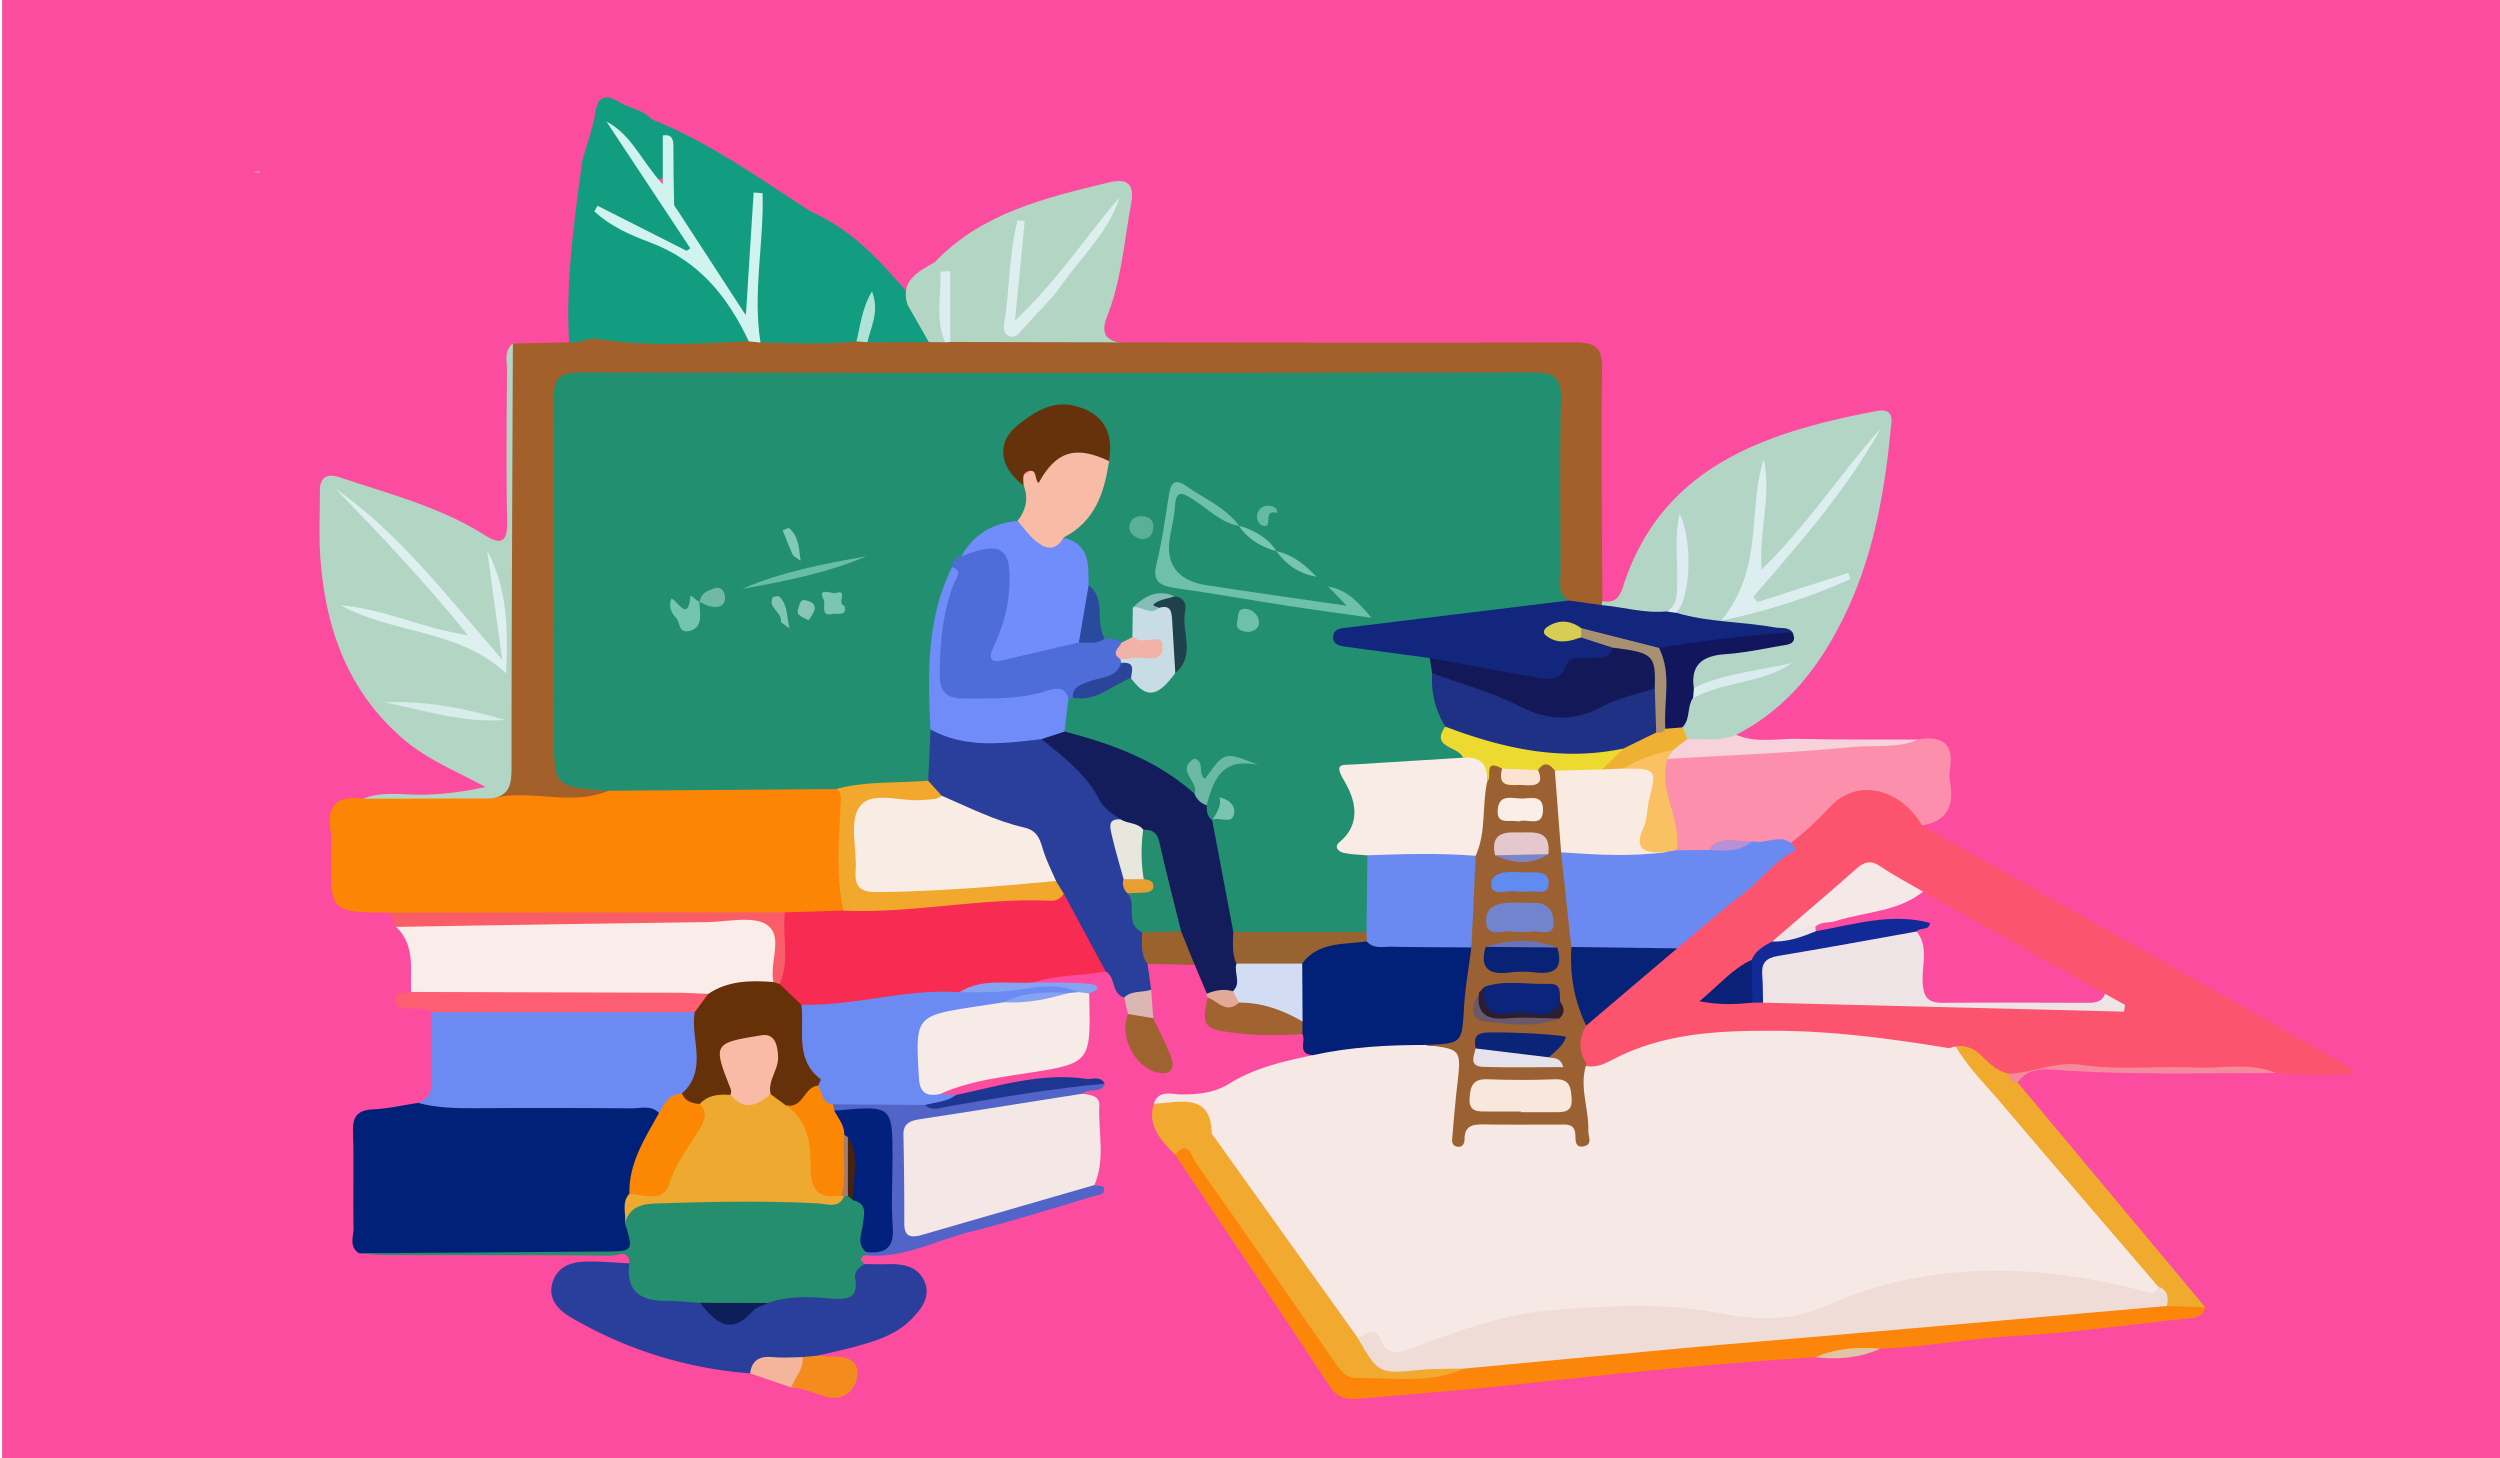 <svg id="Layer_1" data-name="Layer 1" xmlns="http://www.w3.org/2000/svg" viewBox="0 0 1200 700"><defs><style>.cls-1{fill:#fc4ca0;}.cls-2{fill:#a3602b;}.cls-3{fill:#b3d5c5;}.cls-4{fill:#139d80;}.cls-5{fill:#b3d5c4;}.cls-6{fill:#fc90ac;}.cls-7{fill:#f7d2da;}.cls-8{fill:#f6e8e5;}.cls-9{fill:#fd8505;}.cls-10{fill:#012178;}.cls-11{fill:#b3d6c4;}.cls-12{fill:#f82b52;}.cls-13{fill:#6b8af2;}.cls-14{fill:#faede9;}.cls-15{fill:#248e6e;}.cls-16{fill:#2a3e9b;}.cls-17{fill:#f4e8e6;}.cls-18{fill:#fb8609;}.cls-19{fill:#022077;}.cls-20{fill:#131d5b;}.cls-21{fill:#6b8bf3;}.cls-22{fill:#f7ebe7;}.cls-23{fill:#f1aa2f;}.cls-24{fill:#f0ab2f;}.cls-25{fill:#fd5e71;}.cls-26{fill:#5264c8;}.cls-27{fill:#f95e68;}.cls-28{fill:#f58a9d;}.cls-29{fill:#a06331;}.cls-30{fill:#f48c1d;}.cls-31{fill:#9f6332;}.cls-32{fill:#1c3692;}.cls-33{fill:#99622f;}.cls-34{fill:#f4b59c;}.cls-35{fill:#85a3f1;}.cls-36{fill:#dbb7b3;}.cls-37{fill:#e2c4a5;}.cls-38{fill:#e3a997;}.cls-39{fill:#fc536f;}.cls-40{fill:#9c6132;}.cls-41{fill:#6a8af2;}.cls-42{fill:#eee3e5;}.cls-43{fill:#072377;}.cls-44{fill:#f4e9e7;}.cls-45{fill:#112a97;}.cls-46{fill:#0b2177;}.cls-47{fill:#218f70;}.cls-48{fill:#12267d;}.cls-49{fill:#d0f3f0;}.cls-50{fill:#dbedf0;}.cls-51{fill:#afe3d7;}.cls-52{fill:#dceeef;}.cls-53{fill:#12165d;}.cls-54{fill:#eeb131;}.cls-55{fill:#deebf2;}.cls-56{fill:#daecef;}.cls-57{fill:#dcefee;}.cls-58{fill:#fac163;}.cls-59{fill:#b790d5;}.cls-60{fill:#efdcd7;}.cls-61{fill:#f1a82d;}.cls-62{fill:#eeaa30;}.cls-63{fill:#fb8703;}.cls-64{fill:#ddefef;}.cls-65{fill:#d7eceb;}.cls-66{fill:#663109;}.cls-67{fill:#02217c;}.cls-68{fill:#0e1e58;}.cls-69{fill:#462311;}.cls-70{fill:#a57d6a;}.cls-71{fill:#f9ece5;}.cls-72{fill:#6f8cf8;}.cls-73{fill:#248e6f;}.cls-74{fill:#e7e7dd;}.cls-75{fill:#e89e31;}.cls-76{fill:#d2ddf4;}.cls-77{fill:#976431;}.cls-78{fill:#6bb9a4;}.cls-79{fill:#fb8704;}.cls-80{fill:#f9ebe6;}.cls-81{fill:#f9eae2;}.cls-82{fill:#edda30;}.cls-83{fill:#f7e7dd;}.cls-84{fill:#0a257b;}.cls-85{fill:#7284ce;}.cls-86{fill:#082376;}.cls-87{fill:#0a2478;}.cls-88{fill:#e5e2ec;}.cls-89{fill:#e4c8ce;}.cls-90{fill:#608bf1;}.cls-91{fill:#f9efe8;}.cls-92{fill:#2e1d2e;}.cls-93{fill:#fbe2d1;}.cls-94{fill:#6a596b;}.cls-95{fill:#6875ba;}.cls-96{fill:#7c85c8;}.cls-97{fill:#4e6dd8;}.cls-98{fill:#718dfc;}.cls-99{fill:#1e3185;}.cls-100{fill:#121858;}.cls-101{fill:#f8bca6;}.cls-102{fill:#66320b;}.cls-103{fill:#6ec0ac;}.cls-104{fill:#c8dce5;}.cls-105{fill:#69bda8;}.cls-106{fill:#1e414b;}.cls-107{fill:#2a4a9e;}.cls-108{fill:#2b459b;}.cls-109{fill:#f1b3a7;}.cls-110{fill:#74c5af;}.cls-111{fill:#5ab097;}.cls-112{fill:#70b9a5;}.cls-113{fill:#7ac6b1;}.cls-114{fill:#86bcb7;}.cls-115{fill:#83c5b4;}.cls-116{fill:#62bca4;}.cls-117{fill:#81cab7;}.cls-118{fill:#7bc3b2;}.cls-119{fill:#89c5b5;}.cls-120{fill:#76c6b3;}.cls-121{fill:#77c4b1;}.cls-122{fill:#a79172;}.cls-123{fill:#d6ce53;}.cls-124{fill:#f9bba5;}.cls-125{fill:none;}.cls-126{fill:#d2e0fb;}</style></defs><title>subject</title><rect class="cls-1" x="1.02" y="-0.09" width="1200" height="700"/><path class="cls-2" d="M246.17,164.92l27-.59c5.27-4.64,11.14-6.06,18.53-5.36,21.86,2.05,43.93-.93,65.81,1.87a55.14,55.14,0,0,0,7-.2c14.72-1.71,29.47-1.26,44.22-.42a33.71,33.71,0,0,0,6.8.66c9.77-1.65,19.55-1.25,29.35-.22,3.08-.49,6.11.5,9.19.19,1.58-.12,3.14-.28,4.71-.51,26.41,1.32,53.2-4.34,79.21,4,72.43.07,144.85.32,217.27,0,10.32-.05,13.89,2.16,13.73,12.6-.55,37.2,0,74.43.14,111.65a2.75,2.75,0,0,1-.58,3.92c-6.51,3.49-12.35,1.58-18-2-6.77-4.6-7.33-11.42-7.37-18.48-.16-23.53.08-47-.12-70.58-.13-15.33-1.64-16.9-17.57-16.91q-217.8-.15-435.59,0c-16.36,0-17.94,1.66-18,17.88-.12,48.27.44,96.55-.34,144.8-.24,15,.47,27.43,19.6,30.15,3.33,3.95,0,6.47-2.88,7.34-17.84,5.36-35.66,4.62-53.27-1.29,6.76-14.91,5.12-30.69,6.25-46.35,1.87-25.84-.18-51.66,2.68-77.58,2.92-26.52.55-53.52.76-80.31C244.82,174.43,243.28,169.45,246.17,164.92Z"/><path class="cls-3" d="M768.89,290.51a4.23,4.23,0,0,1,.32-1.95c6.11,1.27,8.37-2.3,9.87-7,18.22-57.12,67.37-74,121.61-84.25,9.17-1.72,7.18,5.22,6.77,9.36-3,31.12-8.64,61.78-22.8,90.3-11.45,23.07-26.82,43.22-51.24,55.69-6,8.43-14.21,6.58-22.52,4.51a11.28,11.28,0,0,1-5.36-6.58,18,18,0,0,1,4.76-16.53c10.47-6.63,23.08-7.28,32.44-10.69-9.22,1.06-19.48,7.38-31.36,6.65-3-12.63,2.54-19.18,17.84-20.3,6.54-.47,13.26.38,18.69-4-7.74-3-15.71-3.29-23.83-3.67-7.25-.34-15.83.85-19.8-7.7,6.73-9.55,1.47-20.27,3.37-28.83-3,9.56,6.75,23.79-9.28,31.59C787.53,298.93,777,299.35,768.89,290.51Z"/><path class="cls-4" d="M445.83,164.18l-29.46.13c-3.42-3.19-.58-6.54-.43-9.5-.75,3.18-1.71,6.65-4.87,9.05-15.33,1.62-30.68.83-46,.51-3.36-1-5.12-3.58-4.68-6.45,2.33-15.16-.78-30.65,2.13-43.17-2.79,7.21-.43,17.35-1.14,27.28-.22,3.1.74,7-3.61,8.13-3.88,1-6.41-1.67-8.23-4.49-9.74-15.11-20.12-29.87-28.84-45.56C318,95.28,319.18,89.82,319,84.6s1.52-10.75-4.25-14.37c-4.48-3.82-7.16-7.9-2-13,27.89,11.1,51.77,28.43,76.55,44.37,20.93,9.2,35,25.57,49,42.09C442.07,150.09,449,155.46,445.83,164.18Z"/><path class="cls-4" d="M312.78,57.21c.91,3.14-3.07,9.34,5.38,7.77,3.15,7.32,5.37,18.81-.82,20.75-8.64,2.7-9.85-10.29-15.3-15.09,9.78,14.11,20.22,28.32,28.86,43.6,1.14,2,3.9,4.11,1.93,6.49-2.43,2.92-5.59.87-8.15-.31-8.82-4.08-17.7-8.07-23.8-11.83,9,4.63,19.94,11.13,32.23,15,3.46,1.08,5.43,3.74,7.51,6.33,6.44,8,10.48,17.58,18.09,24.92a6.59,6.59,0,0,1,.69,9c-24.2,1-48.45,2.67-72.52-1.11-5-.79-9,2.38-13.68,1.62-1.77-29.33,2.43-58.27,6.28-87.23,2.17-7.71,5.06-15.31,6.29-23.16,1.36-8.57,5.54-8.56,11.68-4.85C302.41,52.08,308.73,52.71,312.78,57.21Z"/><path class="cls-5" d="M445.83,164.18l-10.22-17.91c-3.58-11.34,4.78-15.8,13-20.33,22.41-23.7,53.16-31,83.84-38.42,10.48-2.55,11.89,2.77,10.44,10.57-3.32,17.91-4.56,36.21-11.37,53.46-2.46,6.24-2.73,11.81,6.55,12.77l-81.94-.16c-4.22-5.43-1.65-11.7-2.43-16.77-.34,5.11.47,11-.09,16.9Z"/><path class="cls-6" d="M922.54,396.19c-30.84-17.91-30.87-17.93-55.43,8.48-1.46,1.56-2.57,3.13-4.91,3.3-7.18-4-14.31,2.54-21.48.13a25.61,25.61,0,0,0-21.51,3.44c-5.55,1.45-10.79,1.2-15.43-2.45-6.64-14.7-11.48-29.59-4.95-45.59,11.09-5.13,23.09-4.76,35-5.27,28.93-1.25,57.93-.91,86.81-3.26,12.36-2.16,17.28,2.75,15.33,14.4a18,18,0,0,0,.06,6C937.9,386.12,935.3,394.09,922.54,396.19Z"/><path class="cls-7" d="M920.61,355c-10,4.41-21,2.53-31.37,3.55-29.51,2.9-59.24,3.93-88.88,5.7-2-2.19-.89-4.24.31-6.29,2.52-2.59,5.07-5.13,9.32-3.21,7.87,0,15.86,1.11,23.43-2.05,9.73,4.23,20,1.68,30,1.94C882.47,355.11,901.55,354.89,920.61,355Z"/><path class="cls-8" d="M761.54,510.51c25.27-18.47,55.23-20.32,85.2-20.78,26.93-.41,53.7,2.82,80.25,7.17,3.71.6,7.2,2.42,10.79,3.67,4.66.47,7.64,3.35,10.29,6.6,27.41,33.58,56.75,65.66,84.66,98.85,3.48,4.14,7.23,8.17,5.43,14.15-2.82,5.48-7.2,3.81-12,3-22.18-3.9-44.31-8-67.09-7.84-28.1.21-55.52,4.17-80.65,16-16.94,8-33.73,7.32-51,4.63-42.77-6.67-84.94-5.93-126,8.36-16.47,5.73-32.49,12.68-49,.55-6.38-2.11-10.5-6.79-14-11.89-18.41-27.16-38.16-53.47-56.56-80.63-.92-1.36-2.17-2.61-2.7-4.1-3.31-9.29-8.1-16.49-20.32-15.07-2.08.24-3.67-1.81-5-3.45,2.31-6.76,8.43-4.43,13-4.4,8.24.05,16-.72,23.09-5.12,12.25-7.64,26.22-10.8,40.26-13.72,2-4.8,6.69-6.68,11.23-7,12.72-.91,25.21-4.67,38.13-3a53.49,53.49,0,0,1,6.16,1.37c19.33,4.66,21.69,8.15,16.85,27.38a23.26,23.26,0,0,0-.33,11.88,180.4,180.4,0,0,1,44.1-.45c12.77,1.52,12.06-4.34,10.94-11.95C756.56,519.25,753.35,513.46,761.54,510.51Z"/><path class="cls-9" d="M236.25,383.26c18.35-4.82,37.71,4,55.85-3.73a10.47,10.47,0,0,1,9.5-5.2c33.16-.09,66.35-2.09,99.47,1.05,7.9,2.88,7.26,10,6.64,15.45-1.51,13.27-2.7,26.34.6,39.52.81,3.25-.55,6.36-3.19,8.79-9.28,5.62-19.26,3.16-29.11,2.29-56.72-.68-113.45-.1-170.18-.26-6.4,0-12.84.42-18.56-3.12-28.53-.14-28.53-.14-28.45-27,0-4.05.59-8.19-.1-12.13-2.1-12.06,2.76-17.31,15.63-15.54C195,382.83,215.61,381.54,236.25,383.26Z"/><path class="cls-10" d="M172.4,601.61c-5.1-3.22-2.61-8.15-2.69-12.24-.31-15.4.22-30.81-.27-46.2-.23-7.1,2-10.32,9.77-10.69,7.19-.35,14.32-2,21.48-3.09,34-4,68.21-1.31,102.32-1.84,4.37-.06,8.49.83,11.87,3.72,4.56,5.88,1.89,11.66-.65,17.22A118,118,0,0,0,305.87,574c-2.42,4.77-.36,9.45.3,14.18.79,8.42-1,14-12.12,13.89C253.5,601.5,213,602.29,172.4,601.61Z"/><path class="cls-11" d="M236.25,383.26l-61.9.13c9.41-3.84,19.33-1.71,29-1.92a153.87,153.87,0,0,0,29.73-3.72c-14.91-7.95-28.51-13.52-39.49-23-26.86-23.12-37.22-53.16-39.77-86.28-.84-10.88-.21-21.85-.29-32.78,0-6.79,3.5-8.63,9.87-6.48,23.52,7.92,47.81,14.13,68.94,27.46,8.68,5.49,11.28,3.14,11.09-6.41-.48-24.28-.22-48.58-.08-72.87,0-4.27-1.51-9,2.83-12.5-.26,68-.62,135.91-.65,203.86C245.51,375.92,244.91,381.63,236.25,383.26Z"/><path class="cls-12" d="M376.73,437.92l28.14-.83c12.6-8.52,27.34-3,40.9-5.57,20.48-3.87,41.57-1.49,62.15-4.7,1.23-.18,2.89-.69,3.65.11,10.7,11.21,20.52,22.86,19.18,39.37-11.45,2.12-23.34,1.58-34.53,5.25-2.75,4-7.18,3.8-11.27,3.57A48.77,48.77,0,0,0,460.79,480c-20.29-.12-39.81,6.35-60.09,6.39-5.05,0-10.15.26-15-1.42C378,483.23,373,479,371.92,471.32c1.37-7.07.91-14.22,1-21.35C373,445.63,372.61,441.13,376.73,437.92Z"/><path class="cls-13" d="M316.32,534.24c-3.77-3.94-8.77-2.19-13.16-2.23q-37.47-.33-74.93-.07c-9.31.06-18.54-.12-27.55-2.55,5.53-2,6.72-6.06,6.58-11.33-.27-10.72,0-21.46.09-32.19,3.21-4,7.76-4.5,12.56-4.5q50.9-.06,101.79,0c3.41,0,6.79.21,9.84,1.9,10.23,11.43,10.62,27.88,1,41.72C327.43,528.49,324.2,535.06,316.32,534.24Z"/><path class="cls-14" d="M197.3,476.13c-.5-10.8,2.21-22.25-7.17-31.2,3.31-4.24,8.17-3.8,12.86-3.76,51.66.43,103.3-2.12,155-1.26,16.16.27,16.24.15,16.2,15.86,0,4.84.71,9.75-1.08,14.48-9,10-22.57,6-33.57,10-42,2.38-84,.76-126,.86C208,481.09,201.38,481.66,197.3,476.13Z"/><path class="cls-15" d="M172.4,601.61l117.15-.88c14.61-.11,14.61-.12,10.42-13.55.5-8.94,5.85-10.79,14.71-12.55,20.29-4,40.56-2.85,60.88-3.4,8.89-.24,17.1,6.26,26.2,1.93A14.11,14.11,0,0,1,406,571.9c2.21-.23,4.22.56,6.28,1.1,11.66,7,5.43,17.1,4.89,26.21a7.4,7.4,0,0,1-1.93,3.26c-2.93,1.3-2.32,2.75-.2,4.27,1.24,17.8-1.8,21.36-19.29,20.8-9.34-.29-18.44,1.46-27.69,1.71-10.85-.37-21.66.13-32.48.8a76.64,76.64,0,0,1-25.32-2.62c-12.16-3.56-14.53-9.61-8.14-21-.14-7.17-6-3.71-8.95-3.73-36.06-.31-72.12-.21-108.18-.3C180.76,602.4,176.58,601.89,172.4,601.61Z"/><path class="cls-16" d="M368.64,625.42c9.43-3.39,19.34-3,29-2.2,8.34.66,14.57.88,12.86-9.73-.52-3.24,1.94-5.12,4.49-6.75,3.26,0,6.53.21,9.79.08,7.55-.31,15.16.45,18.66,7.58,3.79,7.72-1.12,14.06-6.57,19.4-7.05,6.91-16.44,9.86-25.87,12.44-6.11,1.68-12.33,3-18.5,4.45-.76,3.27-3.45,4.13-6.4,4.64-8.42,2.86-17.91-.75-26,3.89a198.92,198.92,0,0,1-86.26-27c-6.37-3.73-11.22-9.34-8.39-17.31,2.78-7.82,9.94-9.42,17.55-9.39,6.37,0,12.74.58,19.11.9-1.72,12.6,4.46,18.09,17.45,18,5.46-.06,10.94.62,16.41,1C346.82,633.65,357.73,627.69,368.64,625.42Z"/><path class="cls-16" d="M530.75,466.3q-10.08-18.71-20.17-37.41c-3.09.43-4.95-1.25-6.49-3.44-.82-1.42,0,.42-.48-1.11-5.51-17.47-18.42-26.78-36.54-31.12a43.1,43.1,0,0,1-18.84-9.79,13.58,13.58,0,0,1-6.13-10.31c-1.7-7.79-2.83-15.53,2.17-22.74,2.34-2.34,5.35-2.42,8.28-1.76,15,3.35,30.21,3.78,45.5,3,20.25,8.06,31.12,24.62,41.62,41.53-3.3,9.74,2.67,18.65,2.85,28.08.18,2.3,1.36,4.28,2.36,6.31,3.7,6.28,3.35,13.8,6.94,20.12,2.06,5.17,1.13,10.15-1,15.05l1.74,12.4c-3,5.12-7.8,5-12.9,3.73C533.23,476.86,535.74,469.18,530.75,466.3Z"/><path class="cls-17" d="M519.67,525c3.82.54,8.26.9,8,5.81-.56,12.7,3,25.65-2.37,38.08-7.27,8.91-19,8.07-28.67,11q-24.27,7.3-48.78,14.07c-14.6,4-18.19,1.93-18.47-11.91-.23-11.34-.05-22.69,0-34,0-8,3.36-13,12-14.65,22.53-4.22,45.36-6.8,67.8-11.47C512.89,521.09,517,521.56,519.67,525Z"/><path class="cls-18" d="M1058.54,627.52c-.88,3.77-3.63,4.87-7.39,5.25-28.36,2.9-56.63,7.05-85.07,8.57-21.32,1.13-42.2,5.37-63.5,6-10.37,1.71-20.89,2.41-31.25,4.16-49.73,3-99.23,8.19-148.73,13.58-23.26,2.53-46.63,4.22-70,6.27-5.62.5-10.28.18-14-5.42C614,628.57,588.92,591.44,564,554.24c-1.84-6.37,1.72-6.9,6.56-5.1,4.59,1.7,6.93,5.77,9.53,9.48,20.24,28.94,41,57.56,60.75,86.79,6.1,9,13.71,12.19,24.19,12.62,13.79.56,27.14-.74,40-5.76,28.92-4.68,58.25-5.92,87.33-9.33,26.38-3.08,53.24-4.09,79.73-6.6,37.63-3.57,75.37-5.87,112.9-9.79,18.58-1.94,36.87-3.84,55.49-2.68C1047.08,622.48,1052.89,624.62,1058.54,627.52Z"/><path class="cls-19" d="M684.19,501.58c-18.13,0-36.17.95-53.91,4.89-8-.5-3.18-6.86-5.14-10.12-1.33-1.82-2.94-3.5-3.25-5.84-1.17-9.58-3.15-19.16,0-28.75,3.25-11.73,14.82-10.15,23.49-12.94,3.47-1.12,7.55-.34,11.34-.15,11.76,1.22,23.57.63,35.36.85,5.49.1,11,0,15.49,3.85,4.32,14.73-2.9,29-2.15,43.6.18,3.49-3.45,5.18-7.34,5C693.43,501.87,688.79,502.43,684.19,501.58Z"/><path class="cls-20" d="M538,393.25c-4.16-2.55-8-5-10.47-9.67-6.21-12-17.1-20.3-27.58-28.8,1.26-4.64,5-6,9.42-6.43,26,2,47.59,12.59,66,29.75a45.64,45.64,0,0,1,6.17,6.87c1.52,2.65,2.15,5.64,3.68,8.3.37,1.19.7,2.38,1,3.58,6.1,16.35,7.66,33.48,9.71,50.52,1.65,5.05,1,10.21.76,15.34,1.25,5.14,1.88,10.18-2.76,14.3-4.88,2.43-9.78,2.71-14.66-.05q-2.9-6.93-5.81-13.84c-5.42-4.27-9.61-9.26-10.53-16.16-4.42-12.08-7.45-24.52-10.18-37-.79-3.6-.51-7.33-5.47-8.22C543,400.09,538.81,398.29,538,393.25Z"/><path class="cls-21" d="M384.69,482.26c25.52.78,50.2-7.92,75.82-6,19.17-2.66,38.33-5.86,57.68-1.33,0,2.62-2,3.68-4.11,4.59-10.55.58-21.14,1-30.9,5.55-7,1.52-14.15,2.8-21.3,3.93-15.61,2.45-15.83,3-15.9,17.84,0,6.64.61,12.95,5.21,18.33l7.74.41c-2.42,8.79-11,5.76-16.9,8-14,.61-27.93.15-41.9-.13-6.7-.79-8.84-5.33-9.86-10.79-2.56-6.78-9.37-11.57-10.12-19.18S377.23,488.17,384.69,482.26Z"/><path class="cls-22" d="M451.19,525.15c-6.95,1.34-9.74-.9-10.14-8.07-1.65-29.47-1.89-29.46,28.32-34.08l12.55-1.92c10.22-2.17,20.63-3.15,31-4.41l4.7-.46a3.61,3.61,0,0,1,5.17.66c0,.8.07,1.61.08,2.41.62,31.55.55,31.16-32.77,36.26C476.92,517.56,463.5,519.55,451.19,525.15Z"/><path class="cls-23" d="M702.52,657c-16.62,7.47-34.29,4.22-51.6,4.41-4.78,0-7.42-3.4-9.84-6.89-22.36-32.28-44.67-64.6-67.31-96.71-1.83-2.59-3.15-11.08-9.79-3.53-6.72-6.93-13.5-13.84-10.08-24.52,12.24-.41,27.35-5.79,27.75,14.39L651.59,642c.32.28.64.54.93.83,9.73,9.86,21.26,12.67,35.17,9.44C692.75,651.11,698.91,651.62,702.52,657Z"/><path class="cls-24" d="M1058.54,627.52l-18.42-.64c-3-2.44-1.73-6.61-4.16-9.28-25.23-29.44-50.59-58.79-75.62-88.38-7.85-9.28-16.79-17.86-22.56-28.64,3.5-6.17,7.73-4.76,12-1,4.84,4.27,9.58,8.64,14.36,13,2,2,2.42,4.85,4.25,6.94Q1013.49,573.53,1058.54,627.52Z"/><path class="cls-25" d="M197.3,476.13q63.66.18,127.33.39c5.08,0,10.16.36,15.24.54,1.83,5.57.5,9-6.45,8.79l-126.07,0c-3.34-2.43-7.28-1.41-11-1.7-2.93-.23-6.52,0-6.59-3.88C189.67,475.23,194.51,477.1,197.3,476.13Z"/><path class="cls-26" d="M399.87,530.08l44.09.32c17.05-.46,32.81-7.5,49.68-8.88,12.18-1,24.33-3.18,36.63-1.35-1.78,5.09-7.77,1.77-10.59,4.78-26.09,4.12-52.15,8.32-78.25,12.3-4.85.74-7.9,2.18-7.78,7.51q.45,21.29.4,42.59c0,7.19,4.13,6.67,9.27,5.18q41-11.87,82-23.69c1.55.36,4.21.38,4.45,1.12,1.14,3.51-2.26,3.5-4.44,4.14-19.88,5.84-39.63,12.2-59.74,17.21-16.67,4.16-32.25,13.09-50.42,11.16a3.44,3.44,0,0,1,.42-1.53c6.31-6.28,8-13.88,7.28-22.28-.31-3.63,0-7.3-.07-10.95-.19-8.51,2-17.49-.79-25.41-3.29-9.38-15.95-2.57-22-8.72A2.55,2.55,0,0,1,399.87,530.08Z"/><path class="cls-27" d="M371.25,471.31c-2-9.33,4.95-22-3.16-27.4-6.6-4.42-18.88-1.43-28.64-1.3q-74.67,1-149.33,2.31l-2.86-6.87,189.47-.13c-1.25,11.42,2.46,23.16-2.47,34.34A2.79,2.79,0,0,1,371.25,471.31Z"/><path class="cls-28" d="M968.43,519.53c-4.64-.53-4.4-3.76-4.25-6.94,10.31,1.7,19.25-4.27,29.59-4.63,9.36-.32,18.48,2.35,28.13.27,9.85-2.12,20.21,1.34,30.76.48,12.44-1,25.23,1.14,38-.08,2.38-.23,1.37,4.13,1.84,6.39-33.67.09-67.34.89-101-1.12C983.8,513.44,974.3,511.22,968.43,519.53Z"/><path class="cls-29" d="M625.19,490.33l-.05,6a160.35,160.35,0,0,1-32.93-.6c-14.39-1.72-15.51-3.37-12.51-17,5.59-1.44,11.49,2.25,17-1C608.57,477.08,619.26,478.84,625.19,490.33Z"/><path class="cls-30" d="M385.22,651.39l7.28-.7c2.52.17,5,.56,7.55.48,7.46-.24,12.81,2.77,11.32,10.09-1.53,7.52-7.65,11.57-16,8.86-5.16-1.69-10.12-3.75-15.62-4.16C374.4,658.68,381.29,655.54,385.22,651.39Z"/><path class="cls-31" d="M553.57,488.73c2.91,6.25,6.19,12.38,8.58,18.8,1.63,4.39.66,8.6-5.85,7.41-11.41-2.1-19.26-17.26-14.88-28.2C546.43,482.13,550,485.47,553.57,488.73Z"/><path class="cls-32" d="M530.27,520.17c-25.41,2.25-50.46,6.71-75.54,11-3.73.63-7.4,2.39-10.78-.75,5.09-1.36,10.59-1.56,15-4.84,20.55-4.33,40.81-10.85,62.36-7.75C524.34,518.25,528.22,516.23,530.27,520.17Z"/><path class="cls-33" d="M566.94,447.06q3.25,8,6.49,16.07-11.31-.24-22.62-.44c-3.6-4.65-2.48-10-2.69-15.23C554.25,441.08,560.55,442.36,566.94,447.06Z"/><path class="cls-34" d="M385.22,651.39c.73,5.71-3.62,9.72-5.43,14.57l-19.73-6.74c.8-6.43,4.66-8.48,11.22-7.8C375.87,651.91,380.57,651.44,385.22,651.39Z"/><path class="cls-35" d="M522.78,476.87l-5.17-.66c-8.8-4.1-18.26-2.74-27.08-1.37-10.07,1.56-20,1.58-30,1.4,11.12-7,23.73-3.74,35.72-4.69,8.75.17,17.55-.08,26.26.67C528.43,472.74,527.88,475,522.78,476.87Z"/><path class="cls-36" d="M553.57,488.73l-12.15-2-1.77-7.92c3.54-3.58,8.7-2.19,12.9-3.75Z"/><path class="cls-37" d="M871.33,651.5c10-4.44,20.5-5,31.25-4.16C892.62,651.84,882.14,652.75,871.33,651.5Z"/><path class="cls-38" d="M594.78,481.23c-6.2,5.72-10.22-.69-15.08-2.45a1.89,1.89,0,0,1-.47-1.82c4-1.54,8.16-2.51,12.5-1.15C594.31,476.82,595.85,478.36,594.78,481.23Z"/><path class="cls-39" d="M922.54,396.19c-9.61-16.78-30.19-23.35-43.68-9.34-5.94,6.18-12.1,12.4-19.16,17.61-4.14,1.33-7.41,3.93-10.4,6.8-14.93,14.3-29.6,28.86-47.4,40.06-13.65,14.65-30.8,25.78-44.69,40.16-2.58,7.5-4.89,14.94,4.24,20.23,5.51.93,9.89-1.69,14.43-4,24.25-12.2,50.92-13.07,77.22-12.93,27.65.15,55.18,3.87,82.5,8.36,6.11-2.13,11.1-.76,15.62,3.7,3.72,3.68,7.55,7.48,13.21,8.57,11.61-.62,22.54-6.05,34.49-4.29,17.91,2.63,36,.52,53.88,1.3,13.2.58,26.78-2.6,39.66,2.57l7.58.9h28.7l.78-2.85Zm80.55,87.21c-23.29-1.87-46.61-.36-69.91-.83-12.57-.25-14.74-2-15.42-13.82a111.33,111.33,0,0,1,.21-18.08c.27-2.17-.05-4.69,3.55-5.52-13.87.82-27.38.71-40.43,4.58a10.38,10.38,0,0,1-9.67-1.75,5.27,5.27,0,0,1-1.1-3.57c1.1-4.16,4.65-5.63,8.42-6.46,14.8-3.22,29-9,44.34-9.93l87.28,49C1012.13,483.39,1007.33,483.75,1003.09,483.4Z"/><path class="cls-40" d="M684.19,501.58c17.75-.69,17.48-.7,18.54-18,.59-9.63,2.29-19.2,3.5-28.8-7.14-13.77-3.86-28.13-2.71-42.36,2-11.75,4-23.51,5.08-35.4,2.91-4.69,2.55-12.87,12.18-10.58,8.72,9,9.12,9,17.3-.15,4.63-2.36,8.18-1.19,10.84,3,3.34,12.67,5.85,25.43,4.65,38.59-1.07,9,3.13,17.15,4.51,25.76a63.21,63.21,0,0,1,.1,20.22c-.57,12.95,7.17,25.29,3.19,38.49-3.68,6.11-3.73,12.19.17,18.23-3.76,10.84,1.23,21.47.85,32.22-.09,2.58,2.17,6.33-1.87,7.35-4.67,1.18-4.21-3-4.35-5.53-.33-5.65-4.56-4.8-8.27-4.82-11.51,0-23,.1-34.53-.07-5.5-.08-10.42-.11-10.38,7.08,0,2-1,4.26-3.83,3.52-2.66-.7-2.12-3.15-2-5.07.7-8.07,1.37-16.13,2.29-24.18C701.47,503.61,701.53,503.61,684.19,501.58Z"/><path class="cls-41" d="M754.23,454.56l-4.9-45.46c8.33-5.81,17.95-3.41,26.91-3,7.58.33,15,.58,22.51-.51a9.6,9.6,0,0,1,6,2.53l15.42-.14c6.44-3.89,14.4-.93,21-4.21,6.9,1.93,15.88-5.48,21,4.23-10.53,5.19-17.08,14.73-26.15,21.58-10.72,8.1-20.71,17.07-31,25.66-12,4.84-24.54,4.82-37.21,4.39C762.6,459.42,757.72,458.78,754.23,454.56Z"/><path class="cls-42" d="M920,447.11c6,7.62,2.38,16.36,2.88,24.56.38,6.31,2,9.75,9.42,9.69,23.32-.2,46.65-.06,70,0,3.59,0,6.81-.52,8.1-4.35l9.61,5.35-.49,3.23-173.24-4.31c-8.09-14.27-4.7-23.13,11.11-26.37,17.6-3.62,34.92-8.82,53.09-9.69C913.86,445,917.2,444.66,920,447.11Z"/><path class="cls-43" d="M754.23,454.56l50.79.65-43.65,37.07C755.52,480.3,753.46,467.67,754.23,454.56Z"/><path class="cls-44" d="M923.07,428c-12.14,9.76-28,9.58-42.11,14.14-3.09,1-6.83.11-9.56,2.58-4.15,2.66-8.27,8.71-12.51.09,10.62-9.15,21.37-18.17,31.79-27.52,3.94-3.54,7.11-4.73,12-1.37C909.19,420.37,916.26,424,923.07,428Z"/><path class="cls-45" d="M920,447.11c-22.2,3.95-44.37,8.08-66.62,11.75-6,1-7.93,3.66-7.51,9,.35,4.44.28,8.92.39,13.38l-5.08.06c-7.49-6.76-5-13.67-.33-20.61,1.75-4.44,5.8-6.57,9.77-8.79,6.55-3.29,13.63-4.54,20.94-4.92,18.06-3.09,35.87-9,54.77-4C926.18,446.92,921.5,445,920,447.11Z"/><path class="cls-46" d="M840.83,460.7l.33,20.61c-7.84.78-15.67,1.18-25.43-.7C824.92,473,831.32,465.18,840.83,460.7Z"/><path class="cls-42" d="M871.54,447c-6.67,2.81-13.47,5.17-20.94,4.92l8.29-7.08c4.2,3.58,8.33-1,12.51-.09A18.88,18.88,0,0,1,871.54,447Z"/><path class="cls-47" d="M592,447.34q-5.07-26.83-10.15-53.67c1.62-1.23,3.57-2,5.08-3.37-1.67,1.16-3.43,2.19-5,3.45-2.59-1.84-2.74-4.49-2.71-7.21-2.77-10.67,5.32-16,10.78-22.91-5.08,6-10.88,11.67-16.59,17.42-17.65-15.89-39.45-24-62.38-29.89-4-5.53-3.32-11,.18-16.48a9.32,9.32,0,0,1,3.14-2.25c10.35,0,17.8-8.24,27.92-8.93,7.53,3.72,14.25,3.33,19.63-3.6,5.59-9.83,4.93-19.75.59-29.72-5.8-1.52-10.79-.86-14,4.65-.57,4-.58,8.1-3,11.64a10.2,10.2,0,0,1-6.72,3.86c-3.49-.1-6.91-.49-10-2.28-4-2.92-5.1-6.95-4.52-11.49.62-5-1.28-9.21-3.88-13.29-2.29-9.16-5.15-18.11-11.25-25.78-.19-1.64-.24-3.63,1.08-4.52,12.08-8.15,14.48-21,18.31-33.23-.77-12.38-5.39-18.51-15.26-20.17-7.65-1.29-21.85,6.49-25,13.73-3.73,8.66,2.54,14.32,7,20.54,2.12,5.9,1.61,11.42-2.56,16.42-8.82,7.11-22.62,7.21-28.63,18.32a15.3,15.3,0,0,0-4.5,7.86c-7.16,19.17-12,38.67-9.12,59.18.76,5.44,1,10.47-3.75,14.5q-.58,12.31-1.16,24.64c-14,8.34-29.1,5.39-44.06,4l-109.31.81c-26.24-1.87-26.24-1.87-26.24-27.58,0-53.57.2-107.13-.17-160.7-.06-9.28,2.4-12.54,12.85-12.52q228.79.47,457.59,0c10,0,13.29,2.6,13.07,12.34-.64,28-.25,56-.18,84,0,4.7-1.54,9.93,3.94,13.19-6.2,8-15.93,6.55-24.35,7.53-24.82,2.87-49.49,6.73-75.15,9.64,12,3.58,24.18,3.16,34.53,9.13,2,1.9,2.66,4.35,3.14,6.87-.21,9.34,4.31,17.7,6.22,26.6.19,3.15.4,6,3.45,8.42s4.71,5.69,1.61,9.38c-12.65,6.56-26.8,2.28-40.13,4.81-8.39,1.6-12.47,3.16-9.42,11.88a18.08,18.08,0,0,1,.35,10.84c-2.39,7.95.2,14.08,6.36,19.36,2.31,12.07,5.26,24.16-2.75,35.48-16.52,2.58-33.06,4.91-49.91,4.15C601.29,452.11,596,451.49,592,447.34Z"/><path class="cls-48" d="M686.35,315.86q-20.22-2.72-40.43-5.44c-3.06-.42-6.29-1.11-6-4.88s3.6-3.93,6.63-4.29q53.22-6.47,106.43-13l15.92,2.22c10.39.91,20.55,4.05,31.15,3,1.64-1.07,3.16-1.34,4.34.6,15.52,4.68,31.89,4.27,47.72,7.11,2.85.52,6.1-.37,8.31,2.25-3.79,4.14-9.33,4.06-14.17,4.39-16,1.08-31.4,6.14-47.48,6.62-13.94,0-25.59-7.63-38.64-10.56-1.91-.36-3.83-.74-7.23-1.31,3.61.82,5.87.91,8,1.59,5,2.59,12.4,1.38,14.84,8.2,0,2.16-.83,4.57-2.79,5.08-9.82,2.59-18.21,10.77-27.46,11.17C725,329.57,704.32,327.31,686.35,315.86Z"/><path class="cls-49" d="M359.4,163.82c-10-21.17-23.71-38.69-47.69-47.59-9.41-3.49-19-7.81-26.42-14.78l1.52-2.69,42.76,21.64,1.79-1.2L291.13,58.39c12.17,6.36,16.36,18.43,27,30.12V65c4.18-.67,5.07,1.63,5.09,4.93,0,9.32.12,18.64.35,28,0,1.08,1.08,2.17,1.75,3.2,10.27,15.82,20.57,31.62,32.71,50.28,1.36-21.65,2.54-40.33,3.71-59l4.3.31c.68,23.9-4.84,47.84-1,71.72Z"/><path class="cls-50" d="M453.61,164.29c-4.73-11.2-1.83-22.58-2.18-33.89l4.7-.3v34.06Z"/><path class="cls-51" d="M411.07,163.86c2-7.39,2.35-15.26,7.49-24,3.76,10-.66,17.08-2.2,24.41Z"/><path class="cls-52" d="M846.56,220.42c3.89,17.28-2.33,34.23-1,53,21.84-21.32,37.85-46,57.37-68-16.49,29.64-39,55.31-61.37,81.05L843.6,289,887.17,275l1,3a301.62,301.62,0,0,1-62,19.9C846.7,273,838.8,245.22,846.56,220.42Z"/><path class="cls-53" d="M796.36,311c21.24-3.39,42.54-6.22,64-7.54,2.67,5.83-2.21,5.94-5.8,6.56-8.82,1.54-17.64,3.39-26.54,4-11,.79-16.49,5.25-15,16.08a3.54,3.54,0,0,1-.39,4.94c-2.94,4.26-1.15,10-5,14-2.39,3-5.32,2.87-8.5,1.3C793.67,337.61,795.88,324.27,796.36,311Z"/><path class="cls-54" d="M799.38,349.81l8.32-.68,2.29,5.59q-3.51,2.67-7,5.36a79.8,79.8,0,0,1-23.61,12.21,12.24,12.24,0,0,1-9.71-1.59c-4.21-7.24,3.12-9.66,6.36-13.79,4.64-4.1,10.4-6,16.39-7.33A13,13,0,0,1,799.38,349.81Z"/><path class="cls-55" d="M804.38,294.14l-4.34-.6c5.52-3.45,4.86-8.78,5-14.05.32-10.59-1.39-21.28,1.13-32.88C812.86,259.66,811.38,288.33,804.38,294.14Z"/><path class="cls-56" d="M812.69,335.11l.39-4.94c14.76-7.1,31.22-8.2,47-11.91C846,328.13,827.5,327,812.69,335.11Z"/><path class="cls-57" d="M537.42,94.71c-5.19,16.43-18,28.16-27.59,41.76-5.42,7.69-12.54,14.28-18.86,21.4-1.64,1.85-3.06,4.36-6.05,3.61s-3.28-3.73-2.91-6c2.7-16.48,2.13-33.4,6.46-49.65l3.4.22c-1.44,14.71-2.87,29.41-4.67,47.9C508,134.26,521.23,113.38,537.42,94.71Z"/><path class="cls-58" d="M779.24,368.9A67.47,67.47,0,0,1,803,360.08q-1.32,2.07-2.63,4.14c-4.67,15.17,6.91,28.88,4.39,43.87l-4.91.79c-3.31,1.05-6.73.39-10.1.6-5.81.37-7.68-2.64-6.78-7.5.74-4,.92-8.11,2.25-11.86C788.22,381.6,786.8,374.56,779.24,368.9Z"/><path class="cls-59" d="M841.15,403.74c-6.12,5.31-13.53,4.85-21,4.21C825.75,400.17,834,404.42,841.15,403.74Z"/><path class="cls-60" d="M1036,617.6c4.8,1.71,4.81,5.36,4.16,9.28Q959.51,633.95,878.9,641c-22.43,2-44.88,3.74-67.3,5.78-36.37,3.31-72.72,6.77-109.08,10.17-6.74.15-13.53-.09-20.22.55-20.58,2-20.56,2.1-30.71-15.49,4.13-1.27,8.09-6.3,11.52,1.88,3.26,7.79,10.62,4.86,16.56,2.56,21.75-8.46,43.91-16,67.41-17.8,25.42-1.9,51-3.41,76.39,1.36,17.89,3.37,34.69,4.87,52.74-3.12,50.11-22.17,102.18-20.76,154.4-6.67C1034.25,621.21,1035.11,620.21,1036,617.6Z"/><path class="cls-61" d="M401.41,378.72c14.43-3.93,29.37-2.7,44.06-4L452,381.9c-3.93,9.15-12.64,6.16-19.83,7.06-5.6.7-13.39-2.06-15.5,5.11-2.37,8.11-2.95,17,.77,25,2,4.29,7.31,3.36,11.49,3.59,20.53,1.1,40.83-1.52,61.16-3.49,6.27-.6,11.86-.22,16.8,3.74,1.23,2,2.45,4,3.68,6a6.63,6.63,0,0,1-6.27,3.47c-33.31-1.56-66.14,6.18-99.44,4.73-3.78-17.3-2.17-34.74-1.3-52.14C403.7,382.39,403.91,380.26,401.41,378.72Z"/><path class="cls-62" d="M405.16,574.27c-2.54,6-8.07,3.62-12.21,3.39-26-1.42-51.9-.81-77.87,0-8,.25-13,2.12-15.11,9.52.67-4.74-1.77-9.9,2.14-14.2,21.24-8,25.25-27.2,32-44.62,3.51-5.62,8.69-7.22,15.15-5.7,6.49,4.25,13.28,1.86,20,.71a19.61,19.61,0,0,1,10.41,3.7c11.6,7.45,12.77,19.55,14.4,31,.89,6.25,2.8,10.75,9,13.26A6.46,6.46,0,0,1,405.16,574.27Z"/><path class="cls-63" d="M335.87,529.92c4.06,4.14,2.22,8.31-.21,12.23-5.34,8.61-11.5,16.5-14.63,26.56-2.64,8.52-12,4.79-18.92,4.28-.35-14.61,7.37-26.53,14.21-38.75,2.49-4.35,4.61-9.09,11-9.36C331.47,524.53,334,526.79,335.87,529.92Z"/><path class="cls-64" d="M163.61,290.61c20.44,1.57,39.11,11,61,14.3-20.44-25.39-41.92-48-63.74-70.49,31,21.78,53.41,51.39,80.2,82.23l-7.23-52.44c9.85,18.73,10.1,38.38,9.07,59C220.33,302,188.75,304.31,163.61,290.61Z"/><path class="cls-65" d="M184.74,337.16c19.72-1,38.81,2.94,57.67,8.38C222.57,347.22,203.91,341,184.74,337.16Z"/><path class="cls-66" d="M335.87,529.92c-3.78-.27-7-1.35-8.58-5,12.72-11.49,4.08-26,6.13-39l6.46-8.79c9.52-6.48,20.35-6.6,31.37-5.75l3,.95,10.43,10c1.57,12.24-3.42,26,9.27,35.73.27.21-.85,2-1.31,3.13-1.87,7.88-6.55,11.65-15.31,9.47l-7.48-5.5c-6.21-3.82-2.72-9.14-2.38-14,.2-3,2.35-6.92-1.82-8.45s-8,1.64-11.9,2.81-3.23,3.95-2.6,6.86c.95,4.4,4.71,9-.48,13.19C345.14,525.16,339.84,525.51,335.87,529.92Z"/><path class="cls-67" d="M400.41,533.13c28-2.6,28-2.6,28,23.12,0,10.87-.71,21.78.11,32.59.73,9.66-3.13,13.31-12.88,12.1-4.58-4.05-2-8.83-1.46-13.38s2.43-9.76-4.77-11.49c-5.65-8.32-1.07-18.24-4.7-26.86-.69-1-1.35-2-2-3C400.84,542.06,397.71,538,400.41,533.13Z"/><path class="cls-68" d="M368.64,625.42c-2.51,1.31-5.69,2.08-7.42,4-11,12.38-18.18,4.6-25.29-4.07Z"/><path class="cls-69" d="M407,545.85c6.49,9.67,2,20.11,2.35,30.22L407,574C402.12,564.58,401.91,555.21,407,545.85Z"/><path class="cls-70" d="M407,545.85q0,14.05,0,28.1a6.7,6.7,0,0,1-1.83.32l-1.23-.28c-5.76-10-7.3-19.82,1.29-29.25A12.36,12.36,0,0,1,407,545.85Z"/><path class="cls-71" d="M506.9,422.9c-28.31,2.6-56.63,5-85.12,5.31-8.12.1-11.72-1.78-11.09-10.08.8-10.42-3.31-23.34,1.81-30.75,5.81-8.41,20.44-2.1,31.11-3.45,2.9-.37,6,.19,8.4-2,13,5.58,25.66,12.08,39.6,15.28,6.82,1.57,7.67,6.25,9.26,11.28S504.86,418.1,506.9,422.9Z"/><path class="cls-72" d="M446.63,350.12c-1.31-26.58-2-53.08,10.39-78,6.55,2.44,7.27,3.16,5.08,10.72a169.72,169.72,0,0,0-5.68,33.49c-.8,9.61,3,14.18,13.8,14.06,10.33-.11,20.33-1.83,30.47-3,5.53-.63,14.14-2.8,12.21,8q-1,7.91-1.93,15.78l-11,3.61C481.81,356.88,463.64,359.44,446.63,350.12Z"/><path class="cls-73" d="M566.94,447.06l-18.82.4c-8.57-4.16-2.1-13.32-6.9-18.73.11-3.56,5.06-5.88,2.78-10.06-.37-7.23-2.62-14.84,4.76-20.39,4.39-.19,6.69,1.4,7.7,5.88C559.67,418.52,563.41,432.77,566.94,447.06Z"/><path class="cls-74" d="M548.76,398.28A77.63,77.63,0,0,0,549,422c-3.18,4-6.39,3.89-9.64.09-2-7.25-4.16-14.45-5.82-21.76-.72-3.2-1.94-7.55,4.49-7C541.29,395.48,546.12,394.76,548.76,398.28Z"/><path class="cls-75" d="M539.32,422,549,422c2,.3,4.3.56,4.6,2.92s-1.62,3.29-3.81,3.46c-2.84.22-5.69.27-8.54.4A6.3,6.3,0,0,1,539.32,422Z"/><path class="cls-41" d="M655.93,447.38q.23-18.4.43-36.82c11.3-7.3,41.14-7.18,52,.22l-2.1,44c-12.74-.1-25.47-.11-38.2-.35-4.08-.08-8.61,1.22-11.93-2.46A3.22,3.22,0,0,1,655.93,447.38Z"/><path class="cls-76" d="M594.78,481.23l-3-5.42c4.27-4,.32-9,1.74-13.29,10.71-7.8,21.09-7.8,31.55,0q.09,13.91.17,27.81C615.86,484.86,605.92,481.23,594.78,481.23Z"/><path class="cls-77" d="M625,462.52l-31.56,0c-2.18-4.93-1.57-10.09-1.48-15.2l63.95,0c.06,1.52.11,3.05.17,4.57C645,453.41,632.72,452,625,462.52Z"/><path class="cls-78" d="M573.37,381.05c2.57-5.68-9.49-11.19-.12-16.95,5.34,1.41,1.38,7.5,5.2,9.75,9.36-13.23,9.36-13.23,25.47-6.66-18-3.8-21.43,7.69-24.74,19.35A9.17,9.17,0,0,1,573.37,381.05Z"/><path class="cls-79" d="M405.22,544.74c-1,9.73,1.3,19.59-1.29,29.25-10.74,1.29-14.91-2.26-14.82-13.4.08-10.77-.91-22.51-11.78-30,8.35,1.56,8.47-8.89,15.33-9.48,2.26,3.09,1.47,8.41,7.21,9l.54,3C402.41,536.85,405.44,540.19,405.22,544.74Z"/><path class="cls-35" d="M512.91,476.67c-10.1,2.89-20.31,5.13-31,4.41C491.7,476.1,502.24,476,512.91,476.67Z"/><path class="cls-80" d="M708.33,410.78c-17.31-1.36-34.64-.9-52-.22-3.79-.35-7.67-.37-11.35-1.17-2.68-.58-4.81-2.88-2-5.19,11-9.1,7.25-21,2.31-29.28-5.31-8.93-1.12-7.62,4.73-8l52.17-3.22c11.72-2.22,11.72-2.22,11.69,11.4C711.27,386.89,713.49,399.36,708.33,410.78Z"/><path class="cls-81" d="M779.24,368.9c16,.12,16,.1,12.26,15.2-1,4.29-.74,9-2.55,13-5.55,12,1.92,12.36,10.9,11.82-16.83,2.47-33.68,1.34-50.52.21q-1.49-19.57-3-39.17c7.37-6.07,14.91-6.35,22.64-.62Z"/><path class="cls-82" d="M769,369.3l-22.64.62c-2.58-3.35-5.24-4.52-8.08-.26-6,4.42-11.78,4.87-17.29-.74-9.3-5.07-4.54,4.36-7.11,6.21.27-7.68-2.83-12.22-11.69-11.42-1.76-5.51-15.93-4.7-8.43-14.93,4.18-3.09,8.82-2.5,13.29-1.07,20.14,6.4,40.37,11.67,62,8a10.33,10.33,0,0,1,10.19,3.62Z"/><path class="cls-83" d="M730,533.52c-5.12,0-10.24.06-15.35,0-4.62-.08-9.75.77-9.25-6.47.38-5.52,1.42-9.31,8.66-9,10.64.39,21.33.47,32,0,7.57-.33,7.88,3.82,8.32,9.11.6,7.07-4.15,6.72-9,6.7-5.12,0-10.24,0-15.35,0Z"/><path class="cls-84" d="M712.51,473.66c10.2-3.48,20.73-1,31.09-1.42,6.66-.25,4.66,5.26,5.34,8.83.76,1.54,1.19,3.42,0,4.57-3.64,3.49-31.85,4.64-35.68,1.38C708.48,483,710.65,478.23,712.51,473.66Z"/><path class="cls-85" d="M729.54,447.27a9.63,9.63,0,0,1-2.52,0c-4.86-1.39-13.77,3.74-13.69-5.41.07-8.38,8.15-8.68,15.13-8.58,2.53,0,5.07.18,7.59.09,7.38-.27,9.82,4.76,9.7,10-.14,6.35-6.26,3.23-9.89,3.81a40.34,40.34,0,0,1-6.32.06Z"/><path class="cls-86" d="M747.5,454.81c2.53,8.6.15,13.2-10.28,12a53,53,0,0,0-12.77,0c-10.61,1.35-14.09-2.77-11.34-12.3C724.59,452.75,736.06,452.23,747.5,454.81Z"/><path class="cls-87" d="M708.31,503.26c-.58-3.75-1-7.06,4.78-7.6,5-.47,32.57.45,38.62,2-1.25,4.41-5.19,6.77-8.13,9.83C731.22,510.61,719,512.51,708.31,503.26Z"/><path class="cls-88" d="M708.31,503.26l35.26,4.27c2.24.63,5.26-.35,6.83,4.68-13.13,0-25.79.29-38.43-.11C705,511.87,707.41,507,708.31,503.26Z"/><path class="cls-89" d="M717.63,410.56c-1.66-7.55.83-11.36,9.69-11,7.91.33,17.29-2.32,15.9,10.43C734.77,413.55,726.21,412.4,717.63,410.56Z"/><path class="cls-90" d="M728.12,427.94c-3.69-1.06-12,2.55-12.32-2.86-.39-6.83,7.67-6.74,13.7-6.41,1.69.09,3.39.16,5.08.1,4.5-.17,9.33,0,8.73,5.76-.57,5.56-5.91,2.74-9.21,3.36C732.47,428.19,730.72,427.94,728.12,427.94Z"/><path class="cls-91" d="M728.91,394.32c-4.15-1.11-10.63,2.06-10-5.69s7-5.33,11.5-5.33c4.07,0,10.17-2,10.24,5.17C740.73,397.85,732.76,392.49,728.91,394.32Z"/><path class="cls-92" d="M712.51,473.66c-1.32,9.57,2.56,14.78,13.12,12.53,7.77-1.65,17.71,5.23,23.31-5.12,2.17,2.75,2.24,5.38-.51,7.84-10.88,2-21.89,1-32.8.78s-6-7.92-5.74-13.21Z"/><path class="cls-93" d="M721,368.92l17.29.74c3,6.76-1.07,7.71-6.68,7.18C726.37,376.34,718.27,379.13,721,368.92Z"/><path class="cls-94" d="M709.89,476.48c-1.24,9.84,3.31,13.27,13.58,12.33,8.24-.75,16.63,0,25,.1C737,493.4,725,491.7,713.52,490.47,704.37,489.5,706.82,482.24,709.89,476.48Z"/><path class="cls-95" d="M747.5,454.81l-34.39-.32C724.61,450.85,736.08,450.45,747.5,454.81Z"/><path class="cls-96" d="M717.63,410.56l25.59-.57C734.82,415.51,726.26,414.43,717.63,410.56Z"/><path class="cls-97" d="M512.9,335.39c-1.85-6.52-6.58-4.94-11.2-3.54-12.81,3.88-26,3.42-39.23,3.44-8.13,0-11.45-3.51-11.41-11.11.08-15,1.29-29.73,6.76-44,.89-2.33,4.62-5.92-.8-8.09-.1-2.86,1.38-4.48,4.32-4.93,5.58-3.79,9.91-11,18.57-6.74,8.45,4.18,9.1,11.88,9.34,19.74.3,10.06-4.08,19.44-5.7,30.17,12.21-.95,22.67-4.48,33.54-5.47,4.65-1.28,8.76,1.25,13.17,1.66,2.87-.1,5.75-.22,8,2a12.66,12.66,0,0,1,2.94,11.62c-5.9,9.45-18.36,8.43-26.21,14.78C514.29,335.08,513.6,335.24,512.9,335.39Z"/><path class="cls-98" d="M517.84,308.4c-11.89,2.78-23.82,5.42-35.66,8.38-6.58,1.64-7.95-.34-5.39-5.92,3.91-8.54,6.83-17.42,7.55-26.71,1.66-21.34-3.36-24.94-23-17,5.72-10.4,14.82-16,27.06-17.1,8.46-.05,13.25,9.05,22.12,8,13,3.33,11.83,13.4,12,22.82C523.81,290.48,527.35,300.45,517.84,308.4Z"/><path class="cls-99" d="M779.24,359.31c-29.82,6.26-57.92-.05-85.46-10.53a42.37,42.37,0,0,1-6.34-25.65c5.95-2.74,11.38-1.06,17,1.24,5,2.05,10.75,2.69,15.6,5.23,18.1,9.46,36,12.87,55.37,2.2,5.74-3.16,13.93-7.57,21.08-.46.64,6.85,2.49,13.77-1.54,20.3Z"/><path class="cls-47" d="M631.93,276.83l5.61,4.67a47.15,47.15,0,0,1,12.22,9.27c-7.27,3.6-13.27.11-19.21-.68-19.79-2.63-39.63-5.2-59.13-9.36-11.69-2.5-14.58-7.24-12.78-18.29,1.24-7.59,2.83-15.14,3.91-22.74.9-6.24,3.74-6.8,8.39-3.52,7.85,5.55,16,10.66,23.85,16.24l-.12-.08c5.81,4.38,12.26,7.92,18.09,12.27l-.14-.09C619,268.76,625,273.5,631.93,276.83Z"/><path class="cls-100" d="M794.29,330.41c-8.37,2.8-17.45,4.45-25,8.64-13.61,7.6-26.44,6.76-39.6.09-13.48-6.84-28.11-10.88-42.29-16-.36-2.42-.72-4.85-1.09-7.27,16.53,3,33,6.29,49.62,9,5.86.94,12.77,3.13,15.78-5.34,1.77-5,7-3.35,11-3.74,4.33-.42,9.8,1.52,11.28-4.86,8.26-4.69,15.08.05,20.44,4.47C799.05,319.14,798.91,325.4,794.29,330.41Z"/><path class="cls-101" d="M510.53,258c-4.07,7.22-9.2,5.4-14,1.13-3.05-2.67-5.4-6.06-8.06-9.12,4-5.18,5.32-10.78,2.89-17-.72-1.48-2-3.9-.94-4.51,9.55-5.45,16.19-15.9,29.07-15.67,6.17.11,10.47,3,12.9,8.4C530.07,236.24,525.87,250.13,510.53,258Z"/><path class="cls-102" d="M532.34,221.32c-16.12-7.67-25.5-4.74-33.8,10.53-2.17-1.56-.43-6.58-4.66-5.8-3.76.68-2.52,4.38-2.58,7-11.6-8.74-13.32-20.65-2.76-29,7.56-6,16.37-12.06,27.41-9.24C529.48,198.34,534.66,207.2,532.34,221.32Z"/><path class="cls-103" d="M594.79,252.42c-8.82-1.53-14.67-7.89-21.61-12.36-5.53-3.56-8.72-5.45-9.22,3.22-.3,5.22-1.78,10.37-2.55,15.58-1.8,12.15,4.12,19.89,17.42,22,22.21,3.44,44.49,6.53,67.54,9.88-3.25-3.39-6-6.29-8.82-9.2,9.23,1.56,14.84,8.05,20.78,15-13.67-1.95-27.37-3.78-41-5.87-17.6-2.7-35.12-5.86-52.75-8.33-7.63-1.08-11.63-3-9.47-11.6,2.76-11,4.21-22.23,6-33.4.82-5.13,2.7-8,8.09-4.16C577.88,239.32,588.33,243.51,594.79,252.42Z"/><path class="cls-104" d="M538.19,318.21a13.7,13.7,0,0,0-.46-1.89,5,5,0,0,1,4.18-3.69c7.81-.82,2.47-4.24,1.63-6.79q.11-7.14.22-14.28c5.15-2.11,10.56-2.23,16-2,10.88,10.07,7.21,21.84,4.34,33.51-8.55,11.77-14,12.38-21.27,2.37C540.69,323.4,541,319.9,538.19,318.21Z"/><path class="cls-105" d="M415.91,267c-19,8.08-39.31,12-59.7,15.69C375.18,274.41,395.49,270.64,415.91,267Z"/><path class="cls-106" d="M564.15,323.07c-.51-8.45-1-16.91-1.52-25.36-.23-3.8-.44-7.69-6.4-5.91-1.59.53-3.29,1.12-4.54-.41-1.48-1.82-.26-3.09,1.54-3.37,3.59-.57,6.65-4.07,10.74-1.78,4.26.64,5.62,3.59,4.91,6.94C566.79,303.08,574.34,314.37,564.15,323.07Z"/><path class="cls-107" d="M517.84,308.4q2.37-13.75,4.72-27.53c8.66,6.89,2.86,17.72,7.71,25.65C526.49,309.37,522.07,308.27,517.84,308.4Z"/><path class="cls-108" d="M538.19,318.21c6.94-.73,5.16,3.63,4.69,7.23-9.21,3.39-16.58,11.67-27.89,9.47-.3-5.25,3.47-6.16,7.76-7.81C528.26,325,535.89,325.53,538.19,318.21Z"/><path class="cls-109" d="M543.54,305.84c.42.08,1,0,1.23.25,3.76,4,13.45-3.12,13.33,4.35-.15,9.27-10,3.81-15.29,5.57-1.54.51-3.37.23-5.07.31-4.69-2.9-.53-5.26.52-7.81Z"/><path class="cls-110" d="M335.68,288.83c.12,1.59.23,3.19.35,4.78.33,4.3-.39,8.39-5.55,9.35-4.86.9-3.93-4.31-6-6.45s-3.79-5.17-2.19-9.25c3.09,1.28,8,11.5,9.08-.91.11-1.28,2.71,1.88,4.38,2.62Z"/><path class="cls-111" d="M547.77,258.8c-3.35-1.09-6.25-2.85-5.56-6.76.57-3.26,3.3-4.51,6.61-4.21,3.59.34,5.1,2.48,4.74,5.81S551.5,258.79,547.77,258.8Z"/><path class="cls-103" d="M599.16,303.37c-3.18-.32-6.22-1.15-5.29-5,.57-2.35-.23-6.56,4.2-6.07a6.93,6.93,0,0,1,6.14,5.42C604.81,301.16,602.56,302.86,599.16,303.37Z"/><path class="cls-112" d="M335.77,289c.54-2.46,1.67-4.5,4.28-5.48,2.27-.85,4.88-2.55,6.81-.21a6.46,6.46,0,0,1,.89,5.46c-.92,2.66-3.9,2.82-6.37,2.38-2-.36-3.81-1.5-5.7-2.29Z"/><path class="cls-113" d="M405.3,290.75c1.67,5.29-3.86,3.51-5.38,3.9-6.57,1.7-3.4-4.74-4.54-6.85-3.39-6.29,4.34-2.61,5.71-3.08C407.47,282.51,401.36,289.93,405.3,290.75Z"/><path class="cls-114" d="M564,286.24c-3.14,1-6.69,1.39-9.3,3.1-2.83,1.85.92,1.63,1.56,2.46-4.25,3.94-8.29-1.16-12.47-.24C549.42,286.1,555.65,282.62,564,286.24Z"/><path class="cls-115" d="M378.92,301.59c-2.9-2.19-4.13-2.75-4.07-3.12.73-4.58-6.39-6.69-4-11.58.28-.57,2.7-1,3.18-.55C378,290,377.45,294.92,378.92,301.59Z"/><path class="cls-116" d="M613,246.21c-6.94-1.88-2.2,6.24-5.84,6.29-2.51,0-4.26-2.75-3.72-5.41.64-3.2,3.08-4.72,6.55-4.23C611.71,243.11,613.12,244,613,246.21Z"/><path class="cls-117" d="M384.29,269.2c-2.6-1.95-3.55-2.31-3.82-2.93-1.68-3.86-3.22-7.78-4.8-11.67,1.09-.39,2.78-1.4,3.16-1.06C383.15,257.32,383.47,262.38,384.29,269.2Z"/><path class="cls-118" d="M581.89,393.75c1.73-3.42,4.61-6.45,3.49-11,5.72,1.21,8.11,5.13,6.7,8.88-1.52,4-7,.14-10.25,2Z"/><path class="cls-119" d="M388.09,297.74c-3-1.67-6.19-2.34-4.89-5.59.62-1.57.63-4.68,3.54-4,2.23.53,5.22,1.66,4.1,5A25.54,25.54,0,0,1,388.09,297.74Z"/><path class="cls-120" d="M612.76,264.61c-7.53-2.09-13.81-5.85-18.09-12.27C602.16,254.49,608.57,258.08,612.76,264.61Z"/><path class="cls-121" d="M631.93,276.83c-8.34-1.41-14.59-5.77-19.31-12.31C620.69,266.32,626.54,271.25,631.93,276.83Z"/><path class="cls-122" d="M794.29,330.41c.53-16-.65-17.15-20.28-19.53L758.9,306c-1.54-1.52-1.53-3,.09-4.49L796.36,311c6.25,12.56,2.08,25.85,3,38.77-.92,1.78-2.45,2.23-4.38,1.83Q794.66,341,794.29,330.41Z"/><path class="cls-123" d="M759,301.52,758.9,306c-.41.11-.83.18-1.23.32-5.42,2-10.78,2.59-15.61-1.26-1.65-1.31-1-3,.48-4.05C748.11,297.25,753.63,297.63,759,301.52Z"/><path class="cls-124" d="M350.68,525.52c.08-.8.47-1.7.21-2.38-8.72-22.05-8.8-22.47,14.6-26.21,6.72-1.07,7.81,5.21,8,10.51.17,6.14-5.11,11.26-3.6,17.64C363.6,530.67,357.28,533.47,350.68,525.52Z"/><path class="cls-125" d="M121.25,82.69h-2.73A15.5,15.5,0,0,0,121.25,82.69Z"/><path class="cls-126" d="M124.46,82.69v-.48q-1.77.35-3.21.48Z"/></svg>